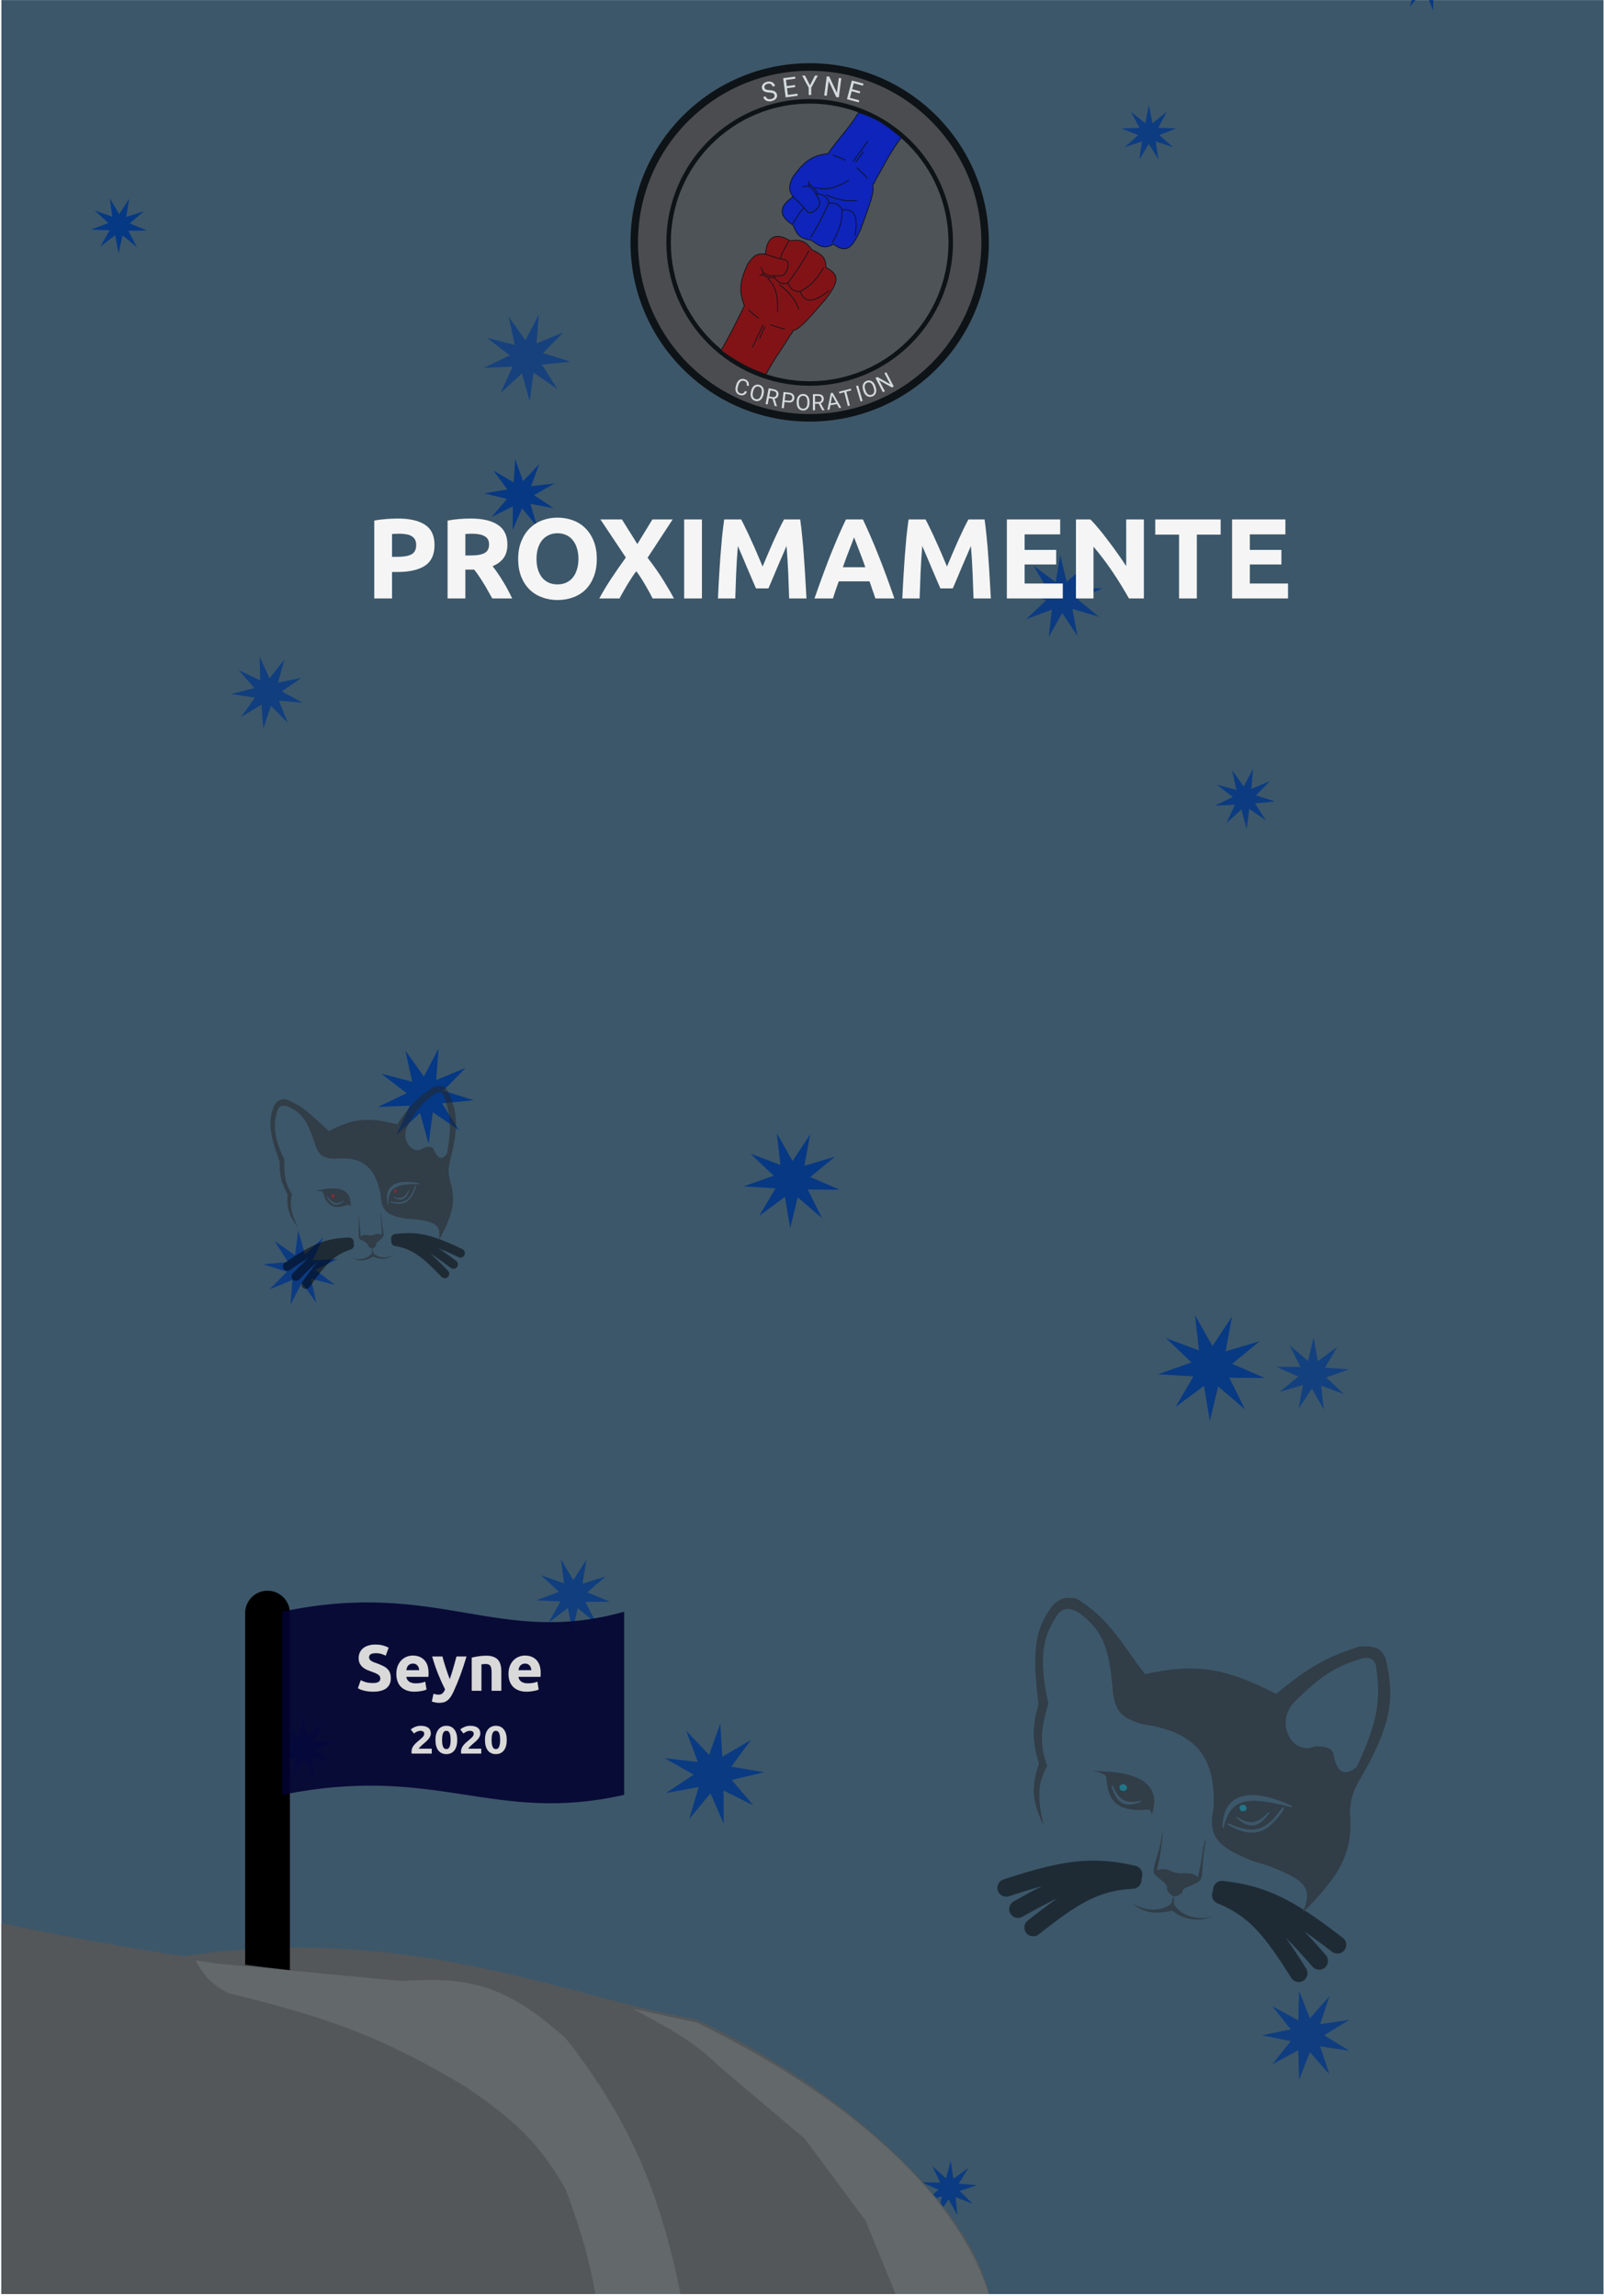 <svg width="835" height="1195" viewBox="0 0 835 1195" fill="none" xmlns="http://www.w3.org/2000/svg">
<g clip-path="url(#clip0)">
<rect width="834" height="1194" transform="translate(0.737 0.05)" fill="#3C576A"/>
<path opacity="0.98" d="M74.914 109.997L67.552 116.29L76.498 119.999L66.814 120.086L71.283 128.678L63.808 122.52L61.709 131.975L59.941 122.453L52.255 128.346L57.021 119.915L47.346 119.49L56.416 116.095L49.278 109.55L58.408 112.78L57.147 103.177L62.066 111.521L67.272 103.354L65.676 112.907L74.914 109.997Z" fill="#063885"/>
<path opacity="0.7" d="M260.608 204.515L266.851 190.804L251.8 191.456L265.395 184.966L253.446 175.791L268.033 179.558L264.777 164.849L273.529 177.111L280.49 163.75L279.313 178.769L293.234 173.009L282.677 183.757L297.044 188.292L282.048 189.741L290.139 202.45L277.72 193.921L275.749 208.857L271.719 194.34L260.608 204.515Z" fill="#063885"/>
<path opacity="0.86" d="M603.048 83.033L598.065 74.907L593.082 83.033L594.488 73.606L585.448 76.627L592.585 70.309L583.718 66.813L593.246 66.561L588.701 58.183L596.162 64.114L598.065 54.775L599.968 64.114L607.429 58.183L602.884 66.561L612.412 66.813L603.545 70.309L610.681 76.627L601.642 73.606L603.048 83.033Z" fill="#063885"/>
<path opacity="0.98" d="M725.753 -5.841L735.735 -12.205L725.537 -18.216L737.274 -16.674L733.326 -27.834L741.326 -19.109L745.475 -30.195L745.995 -18.37L756.3 -24.195L749.097 -14.802L760.735 -12.641L749.179 -10.075L756.706 -0.939L746.204 -6.401L746.097 5.435L741.564 -5.499L733.873 3.499L737.429 -7.791L725.753 -5.841Z" fill="#063885"/>
<path opacity="0.79" d="M149.775 376.216L141.044 367.337L137.089 379.145L136.109 366.731L125.489 373.234L132.717 363.094L120.402 361.25L132.457 358.128L124.209 348.799L135.449 354.157L135.128 341.709L140.295 353.038L148.05 343.295L144.726 355.296L156.929 352.817L146.669 359.873L157.61 365.818L145.215 364.629L149.775 376.216Z" fill="#063885"/>
<path opacity="0.97" d="M256.816 244.88L267.414 251.119L268.169 238.844L272.278 250.435L280.746 241.517L276.443 253.038L288.663 251.65L277.961 257.709L288.214 264.5L276.121 262.263L279.61 274.056L271.784 264.569L266.877 275.846L266.98 263.548L255.972 269.032L263.956 259.677L251.999 256.803L264.128 254.769L256.816 244.88Z" fill="#063885"/>
<path opacity="0.88" d="M534.157 322.318L544.525 312.473L531.049 307.697L545.319 306.819L538.067 294.498L549.562 302.999L551.927 288.899L555.269 302.799L566.143 293.518L559.768 306.315L574.064 306.194L560.955 311.9L571.984 320.997L558.274 316.941L560.875 330.999L552.981 319.08L545.936 331.521L547.55 317.315L534.157 322.318Z" fill="#063885"/>
<path opacity="0.88" d="M632.372 419.346L641.806 414.843L633.514 408.477L643.636 411.091L641.377 400.884L647.45 409.393L652.28 400.122L651.463 410.543L661.122 406.546L653.797 414.004L663.766 417.151L653.361 418.156L658.975 426.975L650.358 421.056L648.99 431.42L646.193 421.348L638.484 428.408L642.816 418.894L632.372 419.346Z" fill="#063885"/>
<path opacity="0.87" d="M142.935 645.939L153.58 653.25L155.27 640.447L158.725 652.89L168.248 644.169L162.897 655.921L175.798 655.362L164.144 660.925L174.387 668.79L161.884 665.56L164.675 678.168L157.172 667.658L151.206 679.11L152.215 666.236L140.283 671.174L149.331 661.961L137.017 658.074L149.87 656.832L142.935 645.939Z" fill="#063885"/>
<path opacity="0.99" d="M238.983 588.278L225.297 578.879L223.124 595.339L218.682 579.341L206.438 590.554L213.318 575.444L196.731 576.163L211.714 569.01L198.545 558.899L214.621 563.051L211.032 546.84L220.678 560.354L228.349 545.629L227.052 562.182L242.393 555.833L230.759 567.679L246.592 572.676L230.066 574.273L238.983 588.278Z" fill="#063885"/>
<path opacity="0.96" d="M434.651 602.057L421.843 612.621L437.067 619.247L420.465 619.107L427.868 633.968L415.24 623.189L411.359 639.332L408.613 622.958L395.264 632.829L403.686 618.521L387.114 617.502L402.763 611.955L390.723 600.523L406.277 606.332L404.402 589.835L412.583 604.283L421.751 590.441L418.73 606.767L434.651 602.057Z" fill="#063885"/>
<path opacity="0.95" d="M658.375 717.231L639.928 717.075L648.154 733.588L634.122 721.611L629.81 739.548L626.76 721.354L611.927 732.322L621.285 716.424L602.872 715.292L620.259 709.129L606.882 696.426L624.163 702.881L622.081 684.551L631.17 700.604L641.357 685.224L638.001 703.364L655.691 698.131L641.46 709.869L658.375 717.231Z" fill="#063885"/>
<path opacity="0.86" d="M167.972 897.357L163.219 906.495L173.519 906.588L164.004 910.533L171.834 917.225L162.01 914.131L163.706 924.29L158.17 915.605L152.939 924.478L154.28 914.266L144.57 917.701L152.162 910.74L142.515 907.129L152.805 906.677L147.736 897.711L155.91 903.978L157.79 893.851L160.022 903.907L167.972 897.357Z" fill="#063885"/>
<path opacity="0.79" d="M285.518 844.655L291.798 833.548L279.051 832.987L291.001 828.515L281.596 819.891L293.625 824.147L291.964 811.496L298.443 822.488L305.303 811.729L303.201 824.314L315.371 820.481L305.671 828.771L317.458 833.657L304.699 833.773L310.587 845.093L300.739 836.98L297.973 849.436L295.644 836.891L285.518 844.655Z" fill="#063885"/>
<path opacity="0.75" d="M666.192 724.437L675.916 716.416L664.357 711.386L676.963 711.492L671.342 700.209L680.93 708.392L683.877 696.136L685.961 708.568L696.097 701.073L689.702 711.937L702.284 712.71L690.403 716.922L699.544 725.602L687.735 721.191L689.158 733.717L682.947 722.747L675.986 733.257L678.28 720.861L666.192 724.437Z" fill="#063885"/>
<path opacity="0.93" d="M152.901 1080.2L137.436 1082.8L146.759 1095.4L133.246 1087.45L132.284 1103.1L127.045 1088.32L116.247 1099.69L121.734 1085L106.154 1086.77L119.799 1079.05L106.726 1070.39L122.145 1073.24L117.696 1058.2L127.674 1070.3L133.931 1055.92L133.799 1071.6L147.835 1064.61L137.655 1076.54L152.901 1080.2Z" fill="#063885"/>
<path opacity="0.92" d="M358.793 946.785L363.722 930.127L346.64 933.287L361.123 923.694L346.006 915.136L363.267 917.097L357.188 900.823L369.15 913.42L374.954 897.047L376.02 914.386L390.991 905.574L380.662 919.541L397.795 922.414L380.904 926.475L392.182 939.688L376.633 931.941L376.779 949.312L369.847 933.384L358.793 946.785Z" fill="#063885"/>
<path opacity="0.9" d="M485.372 1127.48L492.513 1133.8L494.902 1124.57L496.314 1134L504.075 1128.46L499.098 1136.59L508.599 1137.34L499.562 1140.37L506.358 1147.05L497.488 1143.56L498.399 1153.05L493.848 1144.67L488.447 1152.53L490.345 1143.19L481.159 1145.73L488.616 1139.8L479.945 1135.84L489.473 1136.09L485.372 1127.48Z" fill="#063885"/>
<path opacity="0.81" d="M662.341 1044.25L675.854 1051.58L676.261 1036.21L681.9 1050.51L692.09 1039L687.217 1053.58L702.421 1051.32L689.316 1059.35L702.421 1067.39L687.217 1065.12L692.09 1079.7L681.9 1068.19L676.261 1082.49L675.854 1067.13L662.341 1074.46L671.907 1062.42L656.844 1059.35L671.907 1056.28L662.341 1044.25Z" fill="#063885"/>
<g opacity="0.78">
<path d="M514.761 126.171C514.761 177.68 473.005 219.437 421.496 219.437C369.987 219.437 328.23 177.68 328.23 126.171C328.23 74.662 369.987 32.906 421.496 32.906C473.005 32.906 514.761 74.662 514.761 126.171Z" fill="#4E4949"/>
<path fill-rule="evenodd" clip-rule="evenodd" d="M421.496 215.51C470.9 215.51 510.877 175.471 510.877 126.171C510.877 76.871 470.9 36.832 421.496 36.832C372.091 36.832 332.114 76.871 332.114 126.171C332.114 175.471 372.091 215.51 421.496 215.51ZM421.496 219.437C473.005 219.437 514.761 177.68 514.761 126.171C514.761 74.662 473.005 32.906 421.496 32.906C369.987 32.906 328.23 74.662 328.23 126.171C328.23 177.68 369.987 219.437 421.496 219.437Z" fill="black"/>
<path d="M496.108 126.171C496.108 167.379 462.703 200.784 421.496 200.784C380.288 200.784 346.883 167.379 346.883 126.171C346.883 84.964 380.288 51.559 421.496 51.559C462.703 51.559 496.108 84.964 496.108 126.171Z" fill="#525252"/>
<path fill-rule="evenodd" clip-rule="evenodd" d="M421.496 198.428C461.44 198.428 493.778 166.053 493.778 126.171C493.778 86.29 461.44 53.915 421.496 53.915C381.551 53.915 349.214 86.29 349.214 126.171C349.214 166.053 381.551 198.428 421.496 198.428ZM421.496 200.784C462.703 200.784 496.108 167.379 496.108 126.171C496.108 84.964 462.703 51.559 421.496 51.559C380.288 51.559 346.883 84.964 346.883 126.171C346.883 167.379 380.288 200.784 421.496 200.784Z" fill="black"/>
<path d="M455.59 94.103C461.163 84.406 462.967 79.979 469.233 71.551C461.507 65.31 457.657 61.973 446.978 58.497C441.726 67.156 436.951 71.36 431.003 79.932C423.221 80.947 419.178 83.224 412.837 91.94C410.472 96.661 410.417 98.984 412.82 102.465C405.321 107.432 405.158 112.429 412.923 117.24C414.878 122.647 417.006 124.286 422.397 125.045C427.541 129.07 429.641 129.31 433.919 127.157C440.529 131.893 443.514 129.541 448.003 119.519C452.442 107.421 455.5 99.785 454.281 96.161C455.165 95.386 455.371 94.93 455.59 94.103Z" fill="#0116D1"/>
<path fill-rule="evenodd" clip-rule="evenodd" d="M446.892 58.263L447.038 58.311C457.313 61.655 461.297 64.878 468.421 70.644C468.726 70.89 469.037 71.142 469.354 71.398L469.502 71.517L469.388 71.669C464.876 77.74 462.686 81.724 459.721 87.117C458.578 89.195 457.321 91.483 455.771 94.18C455.663 94.587 455.551 94.922 455.351 95.254C455.162 95.567 454.901 95.868 454.505 96.224C454.787 97.15 454.81 98.299 454.632 99.665C454.445 101.095 454.035 102.779 453.45 104.72C452.483 107.931 451.031 111.869 449.302 116.555C448.941 117.533 448.568 118.544 448.185 119.588L448.183 119.594L448.18 119.601C447.057 122.109 446.024 124.146 445.001 125.715C443.979 127.282 442.958 128.396 441.854 129.042C439.636 130.34 437.172 129.707 433.902 127.385C431.803 128.431 430.187 128.911 428.451 128.612C426.706 128.311 424.872 127.226 422.32 125.233C419.639 124.851 417.732 124.245 416.25 123.038C414.771 121.834 413.739 120.052 412.764 117.372C408.909 114.97 406.946 112.479 406.954 109.911C406.961 107.371 408.896 104.866 412.548 102.412C411.409 100.725 410.838 99.277 410.847 97.667C410.856 96.013 411.479 94.218 412.664 91.851L412.671 91.837L412.681 91.824C415.857 87.458 418.47 84.687 421.276 82.882C424.065 81.088 427.03 80.259 430.894 79.748C433.441 76.085 435.774 73.216 438.017 70.458C438.381 70.011 438.742 69.567 439.102 69.123C441.694 65.921 444.194 62.713 446.813 58.395L446.892 58.263ZM447.064 58.732C444.46 63.006 441.972 66.197 439.402 69.372C439.042 69.817 438.68 70.262 438.316 70.709C436.058 73.485 433.719 76.36 431.163 80.045L431.113 80.116L431.029 80.127C427.152 80.632 424.227 81.45 421.484 83.214C418.741 84.978 416.164 87.7 413.003 92.043C411.829 94.391 411.244 96.114 411.235 97.669C411.226 99.219 411.79 100.63 412.979 102.353L413.094 102.519L412.927 102.63C409.186 105.107 407.349 107.547 407.342 109.912C407.335 112.273 409.153 114.674 413.025 117.073L413.083 117.108L413.106 117.173C414.079 119.864 415.084 121.585 416.494 122.733C417.903 123.88 419.741 124.473 422.425 124.851L422.476 124.858L422.517 124.89C425.087 126.901 426.865 127.94 428.516 128.225C430.157 128.508 431.705 128.052 433.833 126.981L433.937 126.929L434.031 126.997C437.324 129.356 439.631 129.889 441.66 128.702C442.689 128.1 443.67 127.043 444.677 125.499C445.682 123.957 446.704 121.944 447.824 119.445C448.207 118.401 448.579 117.391 448.94 116.414C450.668 111.727 452.115 107.804 453.079 104.606C453.661 102.673 454.064 101.012 454.247 99.613C454.43 98.212 454.389 97.09 454.098 96.225L454.056 96.1L454.154 96.013C454.588 95.633 454.845 95.34 455.02 95.05C455.194 94.76 455.295 94.461 455.402 94.053L455.409 94.028L455.422 94.005C456.97 91.312 458.228 89.024 459.372 86.942C462.318 81.584 464.511 77.594 468.965 71.586C468.699 71.371 468.437 71.159 468.18 70.951C461.098 65.221 457.163 62.037 447.064 58.732Z" fill="black"/>
<path fill-rule="evenodd" clip-rule="evenodd" d="M444.038 83.841L451.728 73.2L452.042 73.431L444.352 84.073L444.038 83.841ZM445.313 84.227L449.365 78.794L449.675 79.031L445.623 84.464L445.313 84.227ZM440.098 83.611C437.794 82.456 436.372 81.878 433.632 80.939L433.756 80.567C436.509 81.511 437.948 82.095 440.271 83.26L440.098 83.611ZM451.452 93.014C449.481 90.725 448.231 89.523 445.846 87.457L446.099 87.159C448.494 89.234 449.759 90.449 451.745 92.757L451.452 93.014ZM432.669 98.094C429.915 98.713 427.312 98.571 424.128 97.697L424.23 97.318C427.367 98.179 429.905 98.314 432.585 97.711C435.272 97.107 438.114 95.759 441.855 93.632L442.045 93.974C438.298 96.105 435.415 97.477 432.669 98.094ZM421.404 95.793C421.443 95.538 421.444 95.315 421.403 95.094C421.355 94.836 421.253 94.594 421.109 94.319L420.766 94.504C420.902 94.763 420.984 94.965 421.021 95.166C421.058 95.362 421.054 95.571 421.001 95.845L420.717 96.797C420.563 96.759 420.406 96.731 420.246 96.712C419.438 96.615 418.567 96.754 417.592 97.085L417.715 97.457C418.658 97.137 419.468 97.014 420.2 97.102C420.929 97.189 421.596 97.487 422.25 98.034C423.57 99.138 424.828 101.244 426.408 104.636C426.655 105.324 426.53 106.148 426.142 106.979C425.754 107.81 425.114 108.622 424.377 109.261C423.638 109.902 422.818 110.355 422.079 110.489C421.348 110.621 420.711 110.444 420.272 109.841C419.277 108.472 417.342 106.471 415.667 104.82C414.828 103.992 414.05 103.25 413.482 102.714C413.198 102.446 412.966 102.23 412.806 102.08C412.725 102.006 412.663 101.948 412.62 101.909L412.572 101.864L412.555 101.849C412.555 101.849 412.555 101.848 412.424 101.994C412.294 102.139 412.294 102.139 412.294 102.139L412.295 102.14L412.31 102.154L412.358 102.198C412.4 102.237 412.463 102.295 412.543 102.37C412.703 102.518 412.934 102.734 413.217 103.001C413.783 103.535 414.559 104.276 415.396 105.101C417.074 106.755 418.986 108.735 419.959 110.073C420.506 110.824 421.307 111.028 422.147 110.875C422.978 110.725 423.859 110.227 424.63 109.559C425.402 108.889 426.079 108.034 426.494 107.146C426.907 106.261 427.07 105.318 426.77 104.493L426.767 104.484L426.763 104.477C426.219 103.308 425.709 102.282 425.217 101.392L425.269 101.442L425.706 100.974C427.453 101.33 428.624 101.763 429.475 102.472C430.297 103.156 430.842 104.115 431.299 105.574L431.281 105.611C427.54 113.638 425.053 118.419 421.81 123.404L422.134 123.619C425.37 118.646 427.855 113.877 431.557 105.941L431.568 105.94C433.35 105.805 434.595 105.942 435.599 106.454C436.589 106.959 437.372 107.843 438.196 109.267C438.16 112.158 437.942 114.488 437.217 117.03C436.488 119.59 435.241 122.376 433.132 126.17L433.471 126.363C435.586 122.556 436.849 119.741 437.591 117.139C438.318 114.587 438.541 112.25 438.583 109.397C440.083 109.288 441.318 109.41 442.306 109.797C443.325 110.196 444.091 110.88 444.617 111.906C445.147 112.937 445.438 114.323 445.484 116.128C445.531 117.932 445.333 120.141 444.895 122.81L445.278 122.874C445.718 120.192 445.92 117.956 445.872 116.118C445.825 114.281 445.529 112.829 444.962 111.725C444.393 110.614 443.554 109.865 442.446 109.431C441.372 109.01 440.054 108.89 438.497 109.01C437.668 107.59 436.846 106.65 435.773 106.103C434.708 105.56 433.422 105.419 431.694 105.537C431.221 103.998 430.642 102.934 429.722 102.169C428.794 101.396 427.542 100.946 425.77 100.587C425.204 99.436 424.679 98.576 424.005 97.83C423.336 97.09 422.528 96.472 421.404 95.793ZM425.404 100.725C424.853 99.609 424.351 98.795 423.718 98.095C423.103 97.414 422.357 96.834 421.303 96.19L421.089 96.907C421.58 97.08 422.045 97.353 422.498 97.731C423.359 98.452 424.181 99.56 425.054 101.1L425.404 100.725ZM430.04 101.197C435.843 103.561 440.246 105.003 446.104 104.013L446.168 104.4C440.198 105.409 435.709 103.93 429.895 101.561L430.04 101.197ZM415.69 111.303C416.503 110.031 417.229 109.083 418.382 108.25L418.608 108.569C417.513 109.36 416.819 110.261 416.016 111.516C415.78 111.886 415.534 112.287 415.265 112.725C414.623 113.772 413.853 115.027 412.782 116.56L412.465 116.333C413.529 114.811 414.288 113.573 414.928 112.53C415.199 112.088 415.448 111.682 415.69 111.303Z" fill="black"/>
<path d="M411.529 174.265C405.737 183.832 403.828 185.428 398.732 194.875C394.535 193.374 387.054 190.947 375.357 182.449C380.397 173.663 382.879 168.491 387.513 159.127C384.698 151.721 384.758 147.042 389.331 137.26C392.316 132.912 394.312 131.76 398.483 132.243C399.243 123.212 403.513 120.693 411.39 125.315C417.024 124.485 419.462 125.599 422.685 130.035C428.632 132.698 429.839 134.452 429.997 139.281C437.26 142.911 436.631 146.685 430.043 155.439C421.624 165.137 416.431 171.486 412.698 172.123C412.443 173.278 412.144 173.679 411.529 174.265Z" fill="#950000"/>
<path fill-rule="evenodd" clip-rule="evenodd" d="M375.101 182.505L375.244 182.609C386.38 190.699 393.707 193.299 398.016 194.828C398.241 194.908 398.458 194.985 398.667 195.06L398.823 195.116L398.902 194.969C401.447 190.252 403.195 187.496 405.031 184.724C405.355 184.235 405.682 183.745 406.016 183.244C407.575 180.907 409.301 178.321 411.681 174.39C411.983 174.1 412.222 173.842 412.416 173.506C412.599 173.19 412.736 172.814 412.858 172.293C413.798 172.103 414.809 171.578 415.913 170.77C417.069 169.925 418.339 168.76 419.751 167.317C422.086 164.931 424.823 161.768 428.08 158.003C428.76 157.218 429.462 156.406 430.189 155.569L430.193 155.564L430.197 155.558C431.847 153.367 433.128 151.48 434.008 149.825C434.886 148.171 435.371 146.733 435.408 145.444C435.484 142.854 433.762 140.963 430.187 139.157C430.1 136.793 429.751 135.127 428.665 133.725C427.574 132.316 425.759 131.2 422.811 129.876C421.205 127.673 419.771 126.264 418.017 125.519C416.266 124.775 414.225 124.704 411.429 125.11C407.507 122.822 404.406 122.259 402.175 123.486C399.968 124.7 398.708 127.611 398.307 132.026C396.299 131.815 394.766 131.994 393.369 132.767C391.934 133.561 390.668 134.968 389.172 137.148L389.162 137.161L389.156 137.176C386.865 142.075 385.695 145.716 385.458 149.07C385.222 152.404 385.909 155.436 387.301 159.116C386.876 159.974 386.47 160.797 386.078 161.59C382.213 169.413 379.749 174.401 375.189 182.351L375.101 182.505ZM375.613 182.393C380.123 174.522 382.585 169.539 386.425 161.766C386.829 160.949 387.248 160.1 387.686 159.214L387.725 159.137L387.694 159.056C386.292 155.367 385.613 152.377 385.845 149.098C386.077 145.819 387.222 142.234 389.5 137.358C390.985 135.198 392.206 133.859 393.556 133.112C394.9 132.368 396.396 132.199 398.461 132.438L398.66 132.461L398.677 132.26C399.055 127.755 400.306 124.961 402.36 123.831C404.412 122.703 407.366 123.18 411.293 125.484L411.351 125.519L411.418 125.509C414.223 125.096 416.199 125.172 417.867 125.881C419.535 126.59 420.924 127.943 422.529 130.151L422.559 130.193L422.606 130.214C425.578 131.545 427.326 132.633 428.359 133.967C429.385 135.292 429.724 136.885 429.803 139.287L429.807 139.405L429.911 139.457C433.529 141.265 435.089 143.064 435.02 145.432C434.985 146.635 434.531 148.009 433.665 149.639C432.801 151.265 431.535 153.132 429.892 155.315C429.166 156.152 428.464 156.963 427.785 157.748C424.527 161.513 421.801 164.664 419.475 167.041C418.07 168.477 416.816 169.625 415.685 170.452C414.552 171.281 413.556 171.778 412.665 171.93L412.536 171.952L412.508 172.081C412.383 172.648 412.25 173.015 412.081 173.308C411.911 173.602 411.699 173.833 411.395 174.123L411.376 174.141L411.363 174.163C408.981 178.098 407.256 180.683 405.695 183.023C405.36 183.525 405.033 184.016 404.708 184.506C402.887 187.257 401.149 189.994 398.64 194.634C398.48 194.577 398.314 194.518 398.144 194.458C393.869 192.941 386.625 190.37 375.613 182.393Z" fill="black"/>
<path fill-rule="evenodd" clip-rule="evenodd" d="M397.109 168.865L391.502 180.763L391.853 180.931L397.46 169.034L397.109 168.865ZM398.051 169.815L395.248 176.002L395.601 176.165L398.404 169.979L398.051 169.815ZM395.037 165.469C392.937 163.968 391.758 162.978 389.638 160.986L389.374 161.274C391.504 163.275 392.696 164.277 394.813 165.79L395.037 165.469ZM408.615 171.102C405.686 170.436 404.046 169.895 401.114 168.755L400.975 169.122C403.92 170.267 405.578 170.814 408.53 171.485L408.615 171.102ZM404.111 151.978C403.342 149.235 401.981 146.986 399.707 144.57L399.425 144.84C401.665 147.221 402.988 149.415 403.737 152.085C404.489 154.763 404.666 157.932 404.592 162.271L404.981 162.278C405.054 157.932 404.879 154.715 404.111 151.978ZM396.756 143.05C396.552 143.206 396.359 143.313 396.147 143.382C395.9 143.462 395.64 143.486 395.333 143.488L395.33 143.095C395.621 143.093 395.836 143.07 396.028 143.008C396.216 142.947 396.396 142.844 396.61 142.667L397.302 141.962C397.197 141.843 397.098 141.717 397.005 141.584C396.537 140.91 396.244 140.07 396.068 139.045L396.451 138.978C396.621 139.968 396.898 140.748 397.323 141.358C397.745 141.965 398.321 142.416 399.108 142.738C400.696 143.388 403.127 143.507 406.829 143.3C407.545 143.193 408.203 142.69 408.742 141.951C409.281 141.211 409.683 140.255 409.889 139.296C410.096 138.334 410.1 137.389 409.866 136.668C409.634 135.955 409.176 135.472 408.443 135.369C406.779 135.133 404.118 134.363 401.886 133.658C400.766 133.304 399.751 132.965 399.014 132.714C398.646 132.589 398.348 132.485 398.142 132.413C398.039 132.377 397.959 132.349 397.904 132.33L397.842 132.308L397.821 132.301C397.821 132.301 397.821 132.301 397.885 132.115C397.95 131.93 397.95 131.93 397.95 131.93L397.951 131.931L397.971 131.938L398.032 131.959C398.086 131.978 398.166 132.006 398.269 132.042C398.474 132.114 398.771 132.217 399.138 132.342C399.873 132.592 400.886 132.93 402.001 133.283C404.238 133.99 406.87 134.749 408.497 134.98C409.41 135.109 409.968 135.725 410.235 136.545C410.498 137.355 410.484 138.376 410.269 139.379C410.053 140.384 409.63 141.393 409.055 142.183C408.481 142.972 407.738 143.565 406.876 143.69L406.868 143.691L406.859 143.692C405.584 143.763 404.449 143.797 403.44 143.782L403.508 143.805L403.309 144.415C404.448 145.801 405.382 146.637 406.403 147.057C407.389 147.463 408.483 147.492 409.969 147.205L409.994 147.172C415.202 140.03 418.181 135.545 420.977 130.292L421.319 130.478C418.529 135.719 415.559 140.197 410.411 147.26L410.416 147.271C411.145 148.92 411.857 149.963 412.778 150.612C413.688 151.254 414.83 151.53 416.461 151.587C418.959 150.181 420.884 148.88 422.752 147.027C424.633 145.161 426.465 142.729 428.765 139.05L429.093 139.26C426.786 142.95 424.936 145.411 423.024 147.308C421.149 149.167 419.221 150.477 416.758 151.869C417.375 153.256 418.069 154.296 418.875 154.991C419.707 155.708 420.666 156.065 421.808 156.045C422.958 156.026 424.302 155.626 425.895 154.81C427.487 153.994 429.315 152.769 431.43 151.111L431.668 151.421C429.543 153.087 427.693 154.329 426.071 155.16C424.45 155.991 423.045 156.417 421.815 156.438C420.578 156.459 419.527 156.069 418.623 155.29C417.747 154.534 417.016 153.419 416.38 151.977C414.751 151.913 413.542 151.629 412.556 150.935C411.577 150.245 410.844 149.168 410.126 147.575C408.561 147.885 407.36 147.875 406.257 147.421C405.143 146.962 404.157 146.062 403.002 144.657C401.732 144.7 400.734 144.642 399.764 144.397C398.803 144.153 397.881 143.728 396.756 143.05ZM402.949 144.266C401.716 144.305 400.769 144.246 399.858 144.016C398.974 143.792 398.114 143.403 397.054 142.772L397.576 142.241C397.959 142.595 398.417 142.879 398.962 143.102C399.999 143.526 401.354 143.73 403.109 143.776L402.949 144.266ZM405.562 148.165C410.377 152.204 413.724 155.437 415.646 161.118L416.013 160.991C414.055 155.201 410.634 151.91 405.81 147.863L405.562 148.165ZM407.539 130.597C406.818 131.925 406.338 133.021 406.16 134.443L406.546 134.492C406.714 133.142 407.168 132.097 407.879 130.786C408.089 130.4 408.321 129.991 408.575 129.543C409.18 128.475 409.907 127.193 410.732 125.513L410.384 125.338C409.564 127.008 408.848 128.271 408.244 129.336C407.989 129.787 407.753 130.202 407.539 130.597Z" fill="black"/>
<path d="M400.458 48.157C399.29 48.088 398.404 47.879 397.799 47.531C397.197 47.177 396.821 46.659 396.669 45.977C396.497 45.204 396.659 44.498 397.156 43.856C397.655 43.209 398.394 42.775 399.371 42.553C400.037 42.401 400.658 42.396 401.236 42.538C401.818 42.679 402.302 42.947 402.688 43.34C403.079 43.732 403.335 44.2 403.456 44.743L402.17 45.036C402.038 44.443 401.748 44.021 401.3 43.769C400.851 43.513 400.287 43.462 399.608 43.617C398.977 43.76 398.516 44.014 398.223 44.377C397.935 44.736 397.846 45.164 397.957 45.662C398.046 46.062 398.288 46.363 398.683 46.565C399.081 46.763 399.708 46.884 400.562 46.93C401.421 46.975 402.109 47.085 402.623 47.26C403.142 47.43 403.551 47.674 403.85 47.993C404.154 48.311 404.362 48.718 404.473 49.217C404.65 50.011 404.485 50.719 403.979 51.339C403.473 51.954 402.706 52.379 401.681 52.612C401.015 52.764 400.364 52.777 399.73 52.653C399.095 52.524 398.57 52.27 398.154 51.893C397.744 51.515 397.475 51.041 397.348 50.471L398.633 50.178C398.765 50.771 399.085 51.191 399.593 51.439C400.104 51.681 400.721 51.719 401.445 51.555C402.12 51.401 402.606 51.144 402.904 50.784C403.202 50.424 403.297 50.003 403.19 49.523C403.083 49.043 402.834 48.71 402.443 48.526C402.051 48.336 401.389 48.214 400.458 48.157Z" fill="white"/>
<path d="M447.517 48.601L443.354 47.481L442.448 50.923L447.284 52.224L447.008 53.271L440.905 51.629L443.462 41.917L449.499 43.541L449.221 44.595L444.451 43.311L443.629 46.433L447.793 47.553L447.517 48.601Z" fill="white"/>
<path d="M421.646 44.394L424.24 39.348H425.729L422.301 45.651V49.399H420.991V45.651L417.563 39.348H419.065L421.646 44.394Z" fill="white"/>
<path d="M436.645 50.72L435.339 50.543L431.397 42.194L430.379 49.871L429.073 49.694L430.393 39.732L431.7 39.909L435.651 48.294L436.673 40.583L437.966 40.758L436.645 50.72Z" fill="white"/>
<path d="M413.973 45.322L409.702 45.891L410.162 49.422L415.124 48.762L415.263 49.836L409.002 50.669L407.705 40.705L413.899 39.881L414.039 40.962L409.145 41.613L409.562 44.816L413.834 44.248L413.973 45.322Z" fill="white"/>
<path d="M388.875 203.855C388.52 204.672 388.012 205.23 387.35 205.531C386.692 205.828 385.932 205.844 385.069 205.576C384.133 205.286 383.485 204.715 383.125 203.861C382.768 203.009 382.762 202.014 383.107 200.878L383.34 200.107C383.565 199.363 383.894 198.749 384.327 198.265C384.762 197.783 385.267 197.466 385.84 197.314C386.415 197.159 387.02 197.18 387.654 197.377C388.496 197.637 389.098 198.085 389.461 198.718C389.826 199.349 389.922 200.097 389.751 200.962L388.702 200.637C388.804 199.971 388.747 199.448 388.529 199.067C388.314 198.688 387.935 198.414 387.391 198.246C386.724 198.039 386.124 198.126 385.592 198.507C385.064 198.889 384.66 199.54 384.382 200.46L384.147 201.236C383.883 202.105 383.853 202.851 384.057 203.476C384.26 204.101 384.685 204.513 385.33 204.713C385.911 204.892 386.395 204.898 386.783 204.73C387.176 204.558 387.524 204.159 387.825 203.53L388.875 203.855Z" fill="white"/>
<path d="M443.149 203.179L440.572 203.856L442.428 211.083L441.376 211.359L439.52 204.132L436.949 204.807L436.723 203.927L442.924 202.3L443.149 203.179Z" fill="white"/>
<path d="M408.393 209.227L408.014 212.483L406.929 212.354L407.897 204.036L410.932 204.397C411.832 204.504 412.509 204.82 412.964 205.345C413.422 205.871 413.607 206.517 413.517 207.282C413.423 208.089 413.1 208.682 412.548 209.061C412.001 209.436 411.262 209.568 410.331 209.457L408.393 209.227ZM408.497 208.33L410.447 208.562C411.027 208.631 411.487 208.546 411.828 208.309C412.169 208.068 412.37 207.686 412.431 207.164C412.489 206.669 412.381 206.255 412.106 205.921C411.832 205.587 411.426 205.382 410.889 205.307L408.877 205.068L408.497 208.33Z" fill="white"/>
<path d="M402.179 207.59L400.271 207.204L399.613 210.527L398.536 210.309L400.162 202.096L402.851 202.64C403.766 202.825 404.427 203.178 404.835 203.699C405.246 204.22 405.372 204.883 405.213 205.687C405.112 206.199 404.886 206.617 404.535 206.941C404.189 207.266 403.753 207.473 403.229 207.562L404.447 211.434L404.433 211.502L403.284 211.269L402.179 207.59ZM400.446 206.319L402.092 206.652C402.624 206.759 403.073 206.706 403.441 206.491C403.812 206.276 404.044 205.936 404.136 205.47C404.236 204.962 404.163 204.542 403.915 204.211C403.671 203.88 403.267 203.655 402.702 203.537L401.062 203.205L400.446 206.319Z" fill="white"/>
<path d="M426.224 210.158H424.279V213.547H423.18V205.171H425.923C426.856 205.171 427.573 205.386 428.073 205.815C428.578 206.245 428.83 206.87 428.83 207.691C428.83 208.212 428.69 208.667 428.409 209.054C428.132 209.441 427.745 209.731 427.249 209.923L429.194 213.477V213.547H428.022L426.224 210.158ZM424.279 209.255H425.957C426.499 209.255 426.93 209.113 427.249 208.83C427.571 208.546 427.732 208.166 427.732 207.691C427.732 207.173 427.578 206.776 427.271 206.5C426.968 206.224 426.528 206.084 425.951 206.08H424.279V209.255Z" fill="white"/>
<path d="M397.391 205.475C397.215 206.276 396.928 206.946 396.53 207.485C396.132 208.021 395.655 208.391 395.097 208.595C394.539 208.8 393.934 208.829 393.283 208.683C392.646 208.54 392.116 208.256 391.692 207.831C391.27 207.402 390.986 206.865 390.84 206.219C390.699 205.571 390.709 204.86 390.871 204.087L391.001 203.497C391.174 202.711 391.461 202.047 391.864 201.505C392.267 200.963 392.749 200.588 393.312 200.381C393.879 200.17 394.481 200.136 395.118 200.28C395.766 200.425 396.301 200.712 396.723 201.141C397.15 201.567 397.431 202.111 397.565 202.774C397.7 203.433 397.68 204.161 397.505 204.958L397.391 205.475ZM396.446 204.709C396.659 203.739 396.63 202.953 396.359 202.35C396.088 201.743 395.606 201.362 394.914 201.206C394.24 201.055 393.652 201.196 393.148 201.629C392.65 202.059 392.294 202.733 392.08 203.651L391.948 204.252C391.742 205.192 391.774 205.975 392.044 206.601C392.319 207.225 392.799 207.614 393.484 207.767C394.172 207.922 394.761 207.789 395.25 207.369C395.739 206.944 396.094 206.26 396.313 205.315L396.446 204.709Z" fill="white"/>
<path d="M455.851 201.482C456.11 202.26 456.207 202.984 456.142 203.653C456.076 204.319 455.856 204.886 455.483 205.353C455.11 205.819 454.607 206.16 453.975 206.376C453.356 206.586 452.757 206.62 452.178 206.478C451.597 206.331 451.079 206.02 450.624 205.543C450.172 205.062 449.817 204.448 449.561 203.702L449.37 203.13C449.116 202.366 449.023 201.648 449.09 200.973C449.158 200.299 449.379 199.726 449.755 199.254C450.132 198.777 450.63 198.434 451.249 198.223C451.878 198.009 452.483 197.975 453.064 198.122C453.647 198.263 454.166 198.582 454.619 199.079C455.072 199.573 455.427 200.207 455.684 200.981L455.851 201.482ZM454.651 201.32C454.338 200.379 453.91 199.721 453.37 199.347C452.828 198.969 452.22 198.894 451.548 199.123C450.894 199.346 450.462 199.774 450.253 200.408C450.046 201.036 450.086 201.8 450.373 202.697L450.567 203.281C450.871 204.193 451.298 204.847 451.85 205.242C452.404 205.632 453.014 205.713 453.679 205.487C454.347 205.26 454.783 204.838 454.987 204.223C455.189 203.604 455.142 202.832 454.847 201.909L454.651 201.32Z" fill="white"/>
<path d="M421.402 209.629C421.402 210.45 421.265 211.167 420.992 211.78C420.719 212.39 420.332 212.856 419.831 213.178C419.331 213.5 418.746 213.662 418.079 213.662C417.426 213.662 416.848 213.5 416.344 213.178C415.839 212.852 415.446 212.39 415.166 211.792C414.889 211.19 414.747 210.494 414.739 209.704V209.1C414.739 208.295 414.878 207.583 415.154 206.966C415.431 206.348 415.822 205.877 416.326 205.551C416.835 205.221 417.415 205.056 418.067 205.056C418.731 205.056 419.315 205.219 419.82 205.545C420.328 205.867 420.719 206.337 420.992 206.954C421.265 207.568 421.402 208.283 421.402 209.1V209.629ZM420.315 209.088C420.315 208.095 420.118 207.334 419.723 206.805C419.329 206.272 418.777 206.005 418.067 206.005C417.377 206.005 416.833 206.272 416.435 206.805C416.04 207.334 415.837 208.07 415.826 209.014V209.629C415.826 210.592 416.025 211.349 416.423 211.901C416.825 212.45 417.377 212.724 418.079 212.724C418.784 212.724 419.331 212.465 419.717 211.947C420.104 211.426 420.303 210.68 420.315 209.71V209.088Z" fill="white"/>
<path d="M435.683 210.338L432.258 210.902L431.836 213.186L430.724 213.369L432.515 204.589L433.458 204.433L437.918 212.185L436.811 212.367L435.683 210.338ZM432.439 209.951L435.219 209.494L433.203 205.857L432.439 209.951Z" fill="white"/>
<path d="M465.272 201.145L464.302 201.665L457.628 197.935L460.616 203.639L459.646 204.158L455.769 196.757L456.739 196.237L463.436 199.987L460.434 194.258L461.395 193.744L465.272 201.145Z" fill="white"/>
<path d="M449.041 208.666L447.994 208.979L445.651 200.945L446.699 200.633L449.041 208.666Z" fill="white"/>
</g>
<g opacity="0.5">
<g filter="url(#filter0_b)">
<path d="M589.644 978.517C570.434 979.452 558.84 986.695 537.852 1003.26M589.762 977.36C566.232 974.53 553.183 980.608 529.95 993.677M590.06 975.628C568.331 970.546 553.387 972.893 523.796 982.608" stroke="black" stroke-width="9.182" stroke-linecap="round"/>
</g>
<g filter="url(#filter1_b)">
<path d="M635.524 986.408C653.317 993.707 661.825 1004.41 676.071 1027.04M635.798 985.277C658.922 990.471 669.19 1000.56 686.722 1020.64M636.096 983.546C658.275 986.015 671.576 993.22 696.221 1012.26" stroke="black" stroke-width="9.182" stroke-linecap="round"/>
</g>
<path fill-rule="evenodd" clip-rule="evenodd" d="M568.764 921.838C592.232 921.794 605.223 928.109 599.487 944.836C599.535 943.63 599.27 942.966 598.252 941.827C581.84 943.411 576.637 937.913 575.916 924.764C574.793 923.091 572.847 922.571 568.764 921.838ZM579.477 929.86C578.802 928.991 578.591 929.191 578.789 930.213C581.203 938.38 585.329 941.238 593.582 937.995C594.603 937.594 594.306 937.162 593.355 937.327C585.108 939.209 582.348 936.052 579.477 929.86Z" fill="#252324"/>
<ellipse cx="584.702" cy="930.455" rx="1.966" ry="1.749" transform="rotate(9.759 584.702 930.455)" fill="#0594A7"/>
<path fill-rule="evenodd" clip-rule="evenodd" d="M702.733 943.342C704.393 963.893 698.325 975.346 678.091 995.679C682.693 984.987 680.636 980.877 671.288 975.858C664.599 972.64 660.549 971.064 652.619 968.789C634.028 961.64 628.45 955.905 631.78 940.943C632.911 915.483 623.621 901.503 594.64 897.401C583.111 894.024 580.637 890.018 579.423 881.181C577.598 858.905 574.831 848.848 561.271 839.19C556.381 836.297 552.272 836.827 549.531 842.005C541.936 853.33 541.161 865.903 545.765 886.761C541.39 901.029 541.285 908.137 545.149 919.242C539.901 928.532 540.066 935.717 543.325 950.415C537.657 938.227 536.446 931.188 540.826 917.945C537.211 905.615 537.373 898.862 540.597 887.03C537.192 858.973 538.627 847.194 548.602 834.959C552.72 831.421 555.387 831.25 560.358 832.029C573.721 840.251 580.345 849.575 588.142 860.551L588.142 860.551L588.143 860.551C590.586 863.991 593.145 867.594 596.063 871.375C622.367 865.65 637.316 867.832 664.342 881.662C681.032 867.851 690.564 862.407 707.893 856.966C716.346 856.546 718.984 858.129 721.268 863.053C726.801 885.659 723.255 899.891 707.108 927.58C703.975 933.386 703.102 936.858 702.733 943.342ZM706.386 919.565C699.873 925.104 695.567 922.382 694.174 912.897C693.217 909.906 691.051 909.056 684.447 908.94C672.856 914.301 662.734 896.144 674.565 885.115C687.502 872.48 695.07 867.295 709.413 863.13C713.211 862.466 714.735 863.16 716.231 866.539C719.197 885.48 716.913 896.624 706.386 919.565ZM667.164 941.322C668.223 940.323 668.672 940.567 668.182 942.058C660.09 953.82 652.91 957.391 639.766 950.149C638.397 949.175 638.778 948.756 640.252 949.321C652.87 954.985 659.271 952.592 667.164 941.322ZM660.509 944.083C661.037 943.187 660.905 942.928 659.978 943.52C655.204 948.398 651.547 950.451 644.403 945.923C643.561 945.449 643.138 945.757 643.966 946.476C650.661 952.289 655.504 950.975 660.509 944.083ZM671.093 940.352C648.472 934.575 640.694 936.522 637.082 950.89C636.916 951.855 636.455 951.817 636.379 950.769C636.677 934.433 649.295 929.399 671.803 939.601C673.383 940.317 673.03 940.969 671.093 940.352Z" fill="#252324"/>
<ellipse cx="647.091" cy="941.086" rx="1.858" ry="1.714" transform="rotate(9.759 647.091 941.086)" fill="#0594A7"/>
<path d="M611.134 991.137C611.007 990.217 611.066 989.503 611.318 988.011C611.088 987.63 610.913 987.572 610.483 987.867C610.33 989.088 610.172 989.776 609.614 991.013C603.89 995.219 595.857 994.886 588.956 990.233C595.697 996.276 602.077 996.35 610.214 994.432C616.25 999.578 624.85 1000.29 631.129 997.486C623.341 999.729 614.715 997.285 611.134 991.137Z" fill="#252324"/>
<path d="M624.019 979.219C626.702 978.136 625.141 972.695 627.573 958.552C627.147 954.065 625.48 970.722 623.483 977.01C621.249 975.189 619.56 974.817 615.942 975.05C613.75 975.224 612.417 974.985 609.871 974.006C607.068 972.65 605.413 972.573 602.348 973.375C604.032 966.399 606.019 951.637 604.942 954.394C603.618 965.994 598.795 972.764 601.246 975.887C604.976 979.024 608.445 980.939 607.434 983.68C608.448 985.225 609.008 986.064 611.155 987.135C613.084 986.909 614.012 986.309 615.585 984.979C614.971 982.122 620.408 982.171 624.019 979.219Z" fill="#252324"/>
</g>
<g opacity="0.5">
<g filter="url(#filter2_b)">
<path d="M181.98 648.102C172.485 651.187 167.621 656.694 159.263 668.553M181.89 647.455C169.743 649.062 163.999 654.129 154.064 664.377M181.814 646.469C170.277 646.606 163.101 649.889 149.547 659.158" stroke="black" stroke-width="4.612" stroke-linecap="round"/>
</g>
<g filter="url(#filter3_b)">
<path d="M205.971 646.263C215.826 647.864 221.473 652.567 231.54 663.013M205.962 645.609C218.212 645.347 224.661 649.479 236.042 658.094M205.887 644.624C217.31 643.001 224.903 645.152 239.711 652.247" stroke="black" stroke-width="4.612" stroke-linecap="round"/>
</g>
<path fill-rule="evenodd" clip-rule="evenodd" d="M164.176 619.954C175.918 616.786 183.241 618.493 182.539 628.394C182.407 627.729 182.188 627.402 181.53 626.917C173.52 629.981 170.202 627.676 168.135 620.593C167.356 619.83 166.315 619.807 164.176 619.954ZM170.579 622.898C170.128 622.515 170.049 622.652 170.28 623.183C172.548 627.319 174.984 628.327 178.695 625.45C179.154 625.095 178.95 624.899 178.495 625.116C174.611 627.249 172.819 625.895 170.579 622.898Z" fill="#252324"/>
<ellipse cx="173.272" cy="622.523" rx="1.016" ry="0.984" transform="rotate(-4.383 173.272 622.523)" fill="#A70505"/>
<path fill-rule="evenodd" clip-rule="evenodd" d="M234.03 613.745C237.527 624.743 235.975 631.809 228.483 645.621C229.4 639.167 227.837 637.199 222.507 635.711C218.741 634.851 216.509 634.533 212.244 634.353C202.01 632.941 198.473 630.557 198.2 621.942C195.464 607.889 189 601.501 173.959 603.144C167.75 602.846 165.992 600.99 164.238 596.327C160.434 584.41 157.745 579.289 149.704 575.833C146.881 574.909 144.892 575.749 144.192 578.943C141.859 586.144 143.102 593.112 148.112 603.884C147.773 612.26 148.642 616.155 152.017 621.7C150.595 627.476 151.609 631.377 155.147 638.965C150.729 633.07 149.21 629.389 149.685 621.571C146.275 615.324 145.481 611.615 145.56 604.723C140.216 589.86 139.406 583.237 142.813 575.22C144.416 572.737 145.728 572.286 148.318 572.046C156.074 574.744 160.599 578.948 165.926 583.896C167.596 585.446 169.344 587.07 171.296 588.744C183.721 582.094 191.487 581.282 206.811 585.212C213.374 575.435 217.44 571.186 225.409 565.894C229.586 564.531 231.112 565.042 232.894 567.425C238.597 579.026 238.668 587.272 234.176 604.553C233.361 608.142 233.374 610.155 234.03 613.745ZM232.775 600.273C230.233 604.171 227.724 603.261 225.796 598.269C224.929 596.764 223.735 596.59 220.414 597.412C215.307 601.892 207.884 593.335 212.376 585.728C217.213 577.096 220.33 573.251 226.969 569.055C228.785 568.184 229.638 568.359 230.825 570.003C234.767 579.947 235.069 586.338 232.775 600.273ZM215.962 617.408C216.363 616.72 216.619 616.793 216.567 617.673C214.042 625.179 210.911 628.091 203.391 625.898C202.58 625.549 202.717 625.27 203.527 625.381C210.579 626.783 213.473 624.619 215.962 617.408ZM212.989 619.807C213.137 619.247 213.037 619.123 212.651 619.571C210.893 622.873 209.329 624.485 205.165 622.969C204.682 622.823 204.51 623.048 205.018 623.33C209.124 625.607 211.378 624.24 212.989 619.807ZM217.804 616.352C205.73 616.228 202.089 618.333 202.144 626.662C202.186 627.211 201.951 627.252 201.777 626.69C199.807 617.731 205.47 613.292 218.061 615.846C218.945 616.026 218.853 616.429 217.804 616.352Z" fill="#252324"/>
<ellipse cx="205.883" cy="619.968" rx="0.961" ry="0.964" transform="rotate(-4.383 205.883 619.968)" fill="#A70505"/>
<path d="M194.375 652.113C194.192 651.628 194.13 651.23 194.062 650.382C193.898 650.204 193.803 650.196 193.625 650.415C193.707 651.102 193.718 651.499 193.598 652.249C191.278 655.312 187.214 656.207 183.156 654.591C187.314 656.987 190.518 656.173 194.342 654.035C198.031 656.037 202.43 655.275 205.209 652.901C201.601 655.169 196.966 654.99 194.375 652.113Z" fill="#252324"/>
<path d="M199.279 643.88C200.482 642.929 198.995 640.167 198.378 632.12C197.583 629.727 198.909 639.045 198.725 642.746C197.37 642.05 196.476 642.073 194.695 642.686C193.62 643.075 192.922 643.123 191.521 642.929C189.942 642.564 189.103 642.744 187.673 643.593C187.611 639.558 186.691 631.232 186.509 632.881C187.351 639.392 185.815 643.735 187.447 645.112C189.721 646.324 191.706 646.905 191.556 648.537C192.264 649.245 192.653 649.628 193.867 649.925C194.803 649.544 195.19 649.092 195.805 648.155C195.127 646.677 197.855 645.975 199.279 643.88Z" fill="#252324"/>
</g>
<path d="M362.504 1051.04C297.76 1040.37 210.247 999.104 90.718 1019.03C211.67 1080.92 270.723 1096.58 348.275 1194.05L514.761 1194.05C505.512 1150.65 443.723 1089.53 362.504 1051.04Z" fill="#53575A"/>
<path fill-rule="evenodd" clip-rule="evenodd" d="M139.262 827.953C145.693 827.953 150.907 833.166 150.907 839.598L150.907 1071.59C150.907 1078.02 145.693 1083.24 139.262 1083.24C132.83 1083.24 127.616 1078.02 127.616 1071.59L127.616 839.598C127.616 833.166 132.83 827.953 139.262 827.953Z" fill="black"/>
<path d="M0.737 1000.92C0.737 1000.92 135.217 1030.85 238.198 1030.85C336.568 1030.85 365.119 1194.04 365.119 1194.04H0.737V1000.92Z" fill="#53575A"/>
<path d="M354.272 1194.05H309.964C306.64 1175.79 303.466 1164.11 294.578 1139.7C280.71 1115.59 268.646 1103.89 241.339 1085.46C201.455 1062.03 175.437 1051.03 118.779 1037.43C110.279 1032.75 106.54 1029.03 101.791 1020.36L113.575 1022.1L209.507 1031.15C246.092 1028.53 264.871 1034.42 294.578 1061.01C327.749 1103.34 343.524 1141 354.272 1194.05Z" fill="#63686B"/>
<path d="M324.924 838.869C259.596 857.336 227.79 821.702 146.92 838.869L146.92 934.196C227.79 917.932 256.702 949.71 324.924 934.196V838.869Z" fill="#040332" fill-opacity="0.9"/>
<path d="M194.175 876.002C194.922 876.002 195.533 875.946 196.008 875.833C196.506 875.697 196.902 875.527 197.196 875.324C197.49 875.097 197.694 874.837 197.807 874.543C197.92 874.249 197.977 873.92 197.977 873.558C197.977 872.789 197.615 872.155 196.891 871.657C196.166 871.137 194.922 870.582 193.157 869.994C192.387 869.722 191.618 869.417 190.848 869.077C190.079 868.715 189.388 868.274 188.777 867.753C188.166 867.21 187.668 866.565 187.284 865.819C186.899 865.049 186.707 864.121 186.707 863.035C186.707 861.949 186.91 860.975 187.318 860.115C187.725 859.233 188.302 858.486 189.049 857.875C189.796 857.264 190.701 856.8 191.765 856.483C192.828 856.144 194.028 855.974 195.363 855.974C196.947 855.974 198.316 856.144 199.471 856.483C200.625 856.823 201.575 857.196 202.322 857.603L200.795 861.779C200.138 861.439 199.403 861.145 198.588 860.896C197.796 860.625 196.834 860.489 195.703 860.489C194.435 860.489 193.519 860.67 192.953 861.032C192.41 861.372 192.138 861.903 192.138 862.628C192.138 863.058 192.24 863.42 192.444 863.714C192.647 864.008 192.93 864.28 193.292 864.529C193.677 864.755 194.107 864.97 194.582 865.174C195.08 865.355 195.623 865.547 196.212 865.751C197.434 866.203 198.497 866.656 199.403 867.108C200.308 867.538 201.055 868.048 201.643 868.636C202.254 869.224 202.707 869.915 203.001 870.707C203.295 871.499 203.442 872.461 203.442 873.592C203.442 875.787 202.673 877.496 201.134 878.718C199.595 879.918 197.275 880.517 194.175 880.517C193.134 880.517 192.195 880.449 191.357 880.314C190.52 880.201 189.773 880.053 189.117 879.872C188.483 879.691 187.929 879.499 187.454 879.295C187.001 879.092 186.616 878.899 186.299 878.718L187.793 874.509C188.495 874.894 189.355 875.244 190.373 875.561C191.414 875.855 192.681 876.002 194.175 876.002Z" fill="#D9D9D9"/>
<path d="M206.329 871.25C206.329 869.666 206.566 868.285 207.042 867.108C207.54 865.909 208.185 864.913 208.977 864.121C209.769 863.329 210.674 862.729 211.692 862.322C212.733 861.915 213.797 861.711 214.883 861.711C217.418 861.711 219.421 862.492 220.892 864.053C222.363 865.592 223.098 867.867 223.098 870.877C223.098 871.171 223.087 871.499 223.065 871.861C223.042 872.2 223.019 872.506 222.997 872.778H211.523C211.636 873.819 212.122 874.645 212.982 875.256C213.842 875.867 214.997 876.172 216.445 876.172C217.373 876.172 218.278 876.093 219.161 875.935C220.066 875.754 220.801 875.539 221.367 875.29L222.046 879.397C221.775 879.533 221.412 879.669 220.96 879.805C220.507 879.94 219.998 880.053 219.432 880.144C218.889 880.257 218.301 880.348 217.667 880.416C217.033 880.483 216.4 880.517 215.766 880.517C214.159 880.517 212.756 880.28 211.557 879.805C210.38 879.329 209.395 878.684 208.603 877.87C207.834 877.032 207.257 876.048 206.872 874.916C206.51 873.785 206.329 872.563 206.329 871.25ZM218.21 869.315C218.188 868.885 218.108 868.466 217.973 868.059C217.859 867.652 217.667 867.29 217.395 866.973C217.147 866.656 216.818 866.396 216.411 866.192C216.026 865.988 215.54 865.886 214.951 865.886C214.386 865.886 213.899 865.988 213.492 866.192C213.084 866.373 212.745 866.622 212.473 866.939C212.202 867.256 211.987 867.629 211.828 868.059C211.692 868.466 211.591 868.885 211.523 869.315H218.21Z" fill="#D9D9D9"/>
<path d="M242.855 862.186C241.836 865.626 240.773 868.851 239.664 871.861C238.555 874.871 237.344 877.79 236.032 880.619C235.556 881.638 235.081 882.498 234.606 883.199C234.131 883.923 233.61 884.512 233.044 884.964C232.479 885.44 231.834 885.779 231.109 885.983C230.408 886.209 229.582 886.322 228.631 886.322C227.839 886.322 227.104 886.243 226.425 886.085C225.768 885.949 225.225 885.79 224.795 885.609L225.678 881.57C226.198 881.751 226.662 881.875 227.07 881.943C227.477 882.011 227.907 882.045 228.36 882.045C229.265 882.045 229.955 881.796 230.43 881.298C230.928 880.823 231.347 880.155 231.686 879.295C230.532 877.032 229.378 874.498 228.224 871.691C227.07 868.862 225.983 865.694 224.965 862.186H230.329C230.555 863.069 230.815 864.031 231.109 865.072C231.426 866.09 231.754 867.131 232.094 868.195C232.433 869.236 232.773 870.254 233.112 871.25C233.474 872.246 233.814 873.151 234.131 873.966C234.425 873.151 234.73 872.246 235.047 871.25C235.364 870.254 235.67 869.236 235.964 868.195C236.281 867.131 236.575 866.09 236.846 865.072C237.141 864.031 237.401 863.069 237.627 862.186H242.855Z" fill="#D9D9D9"/>
<path d="M245.566 862.797C246.426 862.548 247.535 862.322 248.893 862.118C250.251 861.892 251.677 861.779 253.17 861.779C254.687 861.779 255.943 861.983 256.938 862.39C257.957 862.775 258.76 863.329 259.349 864.053C259.937 864.777 260.356 865.637 260.605 866.633C260.854 867.629 260.978 868.738 260.978 869.96V880.042H255.92V870.571C255.92 868.942 255.705 867.787 255.275 867.108C254.845 866.43 254.042 866.09 252.865 866.09C252.503 866.09 252.118 866.113 251.711 866.158C251.303 866.181 250.941 866.215 250.624 866.26V880.042H245.566V862.797Z" fill="#D9D9D9"/>
<path d="M264.708 871.25C264.708 869.666 264.945 868.285 265.421 867.108C265.918 865.909 266.563 864.913 267.356 864.121C268.148 863.329 269.053 862.729 270.071 862.322C271.112 861.915 272.176 861.711 273.262 861.711C275.797 861.711 277.8 862.492 279.271 864.053C280.742 865.592 281.477 867.867 281.477 870.877C281.477 871.171 281.466 871.499 281.443 871.861C281.421 872.2 281.398 872.506 281.375 872.778H269.902C270.015 873.819 270.501 874.645 271.361 875.256C272.221 875.867 273.375 876.172 274.824 876.172C275.752 876.172 276.657 876.093 277.54 875.935C278.445 875.754 279.18 875.539 279.746 875.29L280.425 879.397C280.153 879.533 279.791 879.669 279.339 879.805C278.886 879.94 278.377 880.053 277.811 880.144C277.268 880.257 276.68 880.348 276.046 880.416C275.412 880.483 274.779 880.517 274.145 880.517C272.538 880.517 271.135 880.28 269.935 879.805C268.759 879.329 267.774 878.684 266.982 877.87C266.213 877.032 265.636 876.048 265.251 874.916C264.889 873.785 264.708 872.563 264.708 871.25ZM276.589 869.315C276.566 868.885 276.487 868.466 276.351 868.059C276.238 867.652 276.046 867.29 275.774 866.973C275.525 866.656 275.197 866.396 274.79 866.192C274.405 865.988 273.919 865.886 273.33 865.886C272.764 865.886 272.278 865.988 271.87 866.192C271.463 866.373 271.124 866.622 270.852 866.939C270.58 867.256 270.365 867.629 270.207 868.059C270.071 868.466 269.969 868.885 269.902 869.315H276.589Z" fill="#D9D9D9"/>
<path d="M514.762 1194.05H466.227L450.585 1155.81L419.002 1113.24L374.604 1075.71C360.496 1062 349.367 1056.39 329.569 1045.6L362.62 1052.68C441.282 1091.06 498.055 1141.15 514.762 1194.05Z" fill="#63686B"/>
<path d="M224.278 902.3C224.278 902.817 224.165 903.313 223.938 903.789C223.712 904.265 223.417 904.728 223.054 905.176C222.691 905.611 222.283 906.033 221.83 906.441C221.376 906.849 220.93 907.236 220.492 907.603C220.265 907.794 220.016 908.011 219.744 908.256C219.487 908.487 219.238 908.725 218.996 908.97C218.754 909.215 218.535 909.446 218.338 909.663C218.157 909.867 218.044 910.037 217.998 910.173H224.755V912.723H214.28C214.25 912.573 214.235 912.383 214.235 912.151C214.235 911.92 214.235 911.757 214.235 911.662C214.235 911.009 214.348 910.411 214.575 909.867C214.816 909.323 215.126 908.82 215.504 908.358C215.882 907.882 216.305 907.44 216.774 907.032C217.258 906.624 217.734 906.216 218.202 905.809C218.565 905.496 218.905 905.203 219.222 904.932C219.54 904.646 219.82 904.374 220.061 904.116C220.303 903.844 220.492 903.579 220.628 903.32C220.764 903.048 220.832 902.776 220.832 902.504C220.832 901.906 220.643 901.485 220.265 901.24C219.888 900.995 219.419 900.873 218.86 900.873C218.452 900.873 218.066 900.934 217.703 901.056C217.356 901.165 217.031 901.301 216.729 901.464C216.441 901.614 216.192 901.77 215.98 901.933C215.769 902.083 215.61 902.205 215.504 902.3L213.826 900.179C214.491 899.622 215.262 899.166 216.139 898.813C217.031 898.446 217.983 898.262 218.996 898.262C219.918 898.262 220.711 898.357 221.376 898.548C222.041 898.738 222.586 899.01 223.009 899.364C223.447 899.703 223.765 900.125 223.961 900.628C224.173 901.118 224.278 901.675 224.278 902.3Z" fill="#D9D9D9"/>
<path d="M238.026 905.625C238.026 908.004 237.52 909.833 236.507 911.111C235.51 912.376 234.127 913.008 232.358 913.008C230.59 913.008 229.199 912.376 228.186 911.111C227.189 909.833 226.69 908.004 226.69 905.625C226.69 904.442 226.818 903.395 227.075 902.484C227.347 901.573 227.733 900.805 228.232 900.179C228.73 899.554 229.327 899.078 230.023 898.752C230.718 898.425 231.496 898.262 232.358 898.262C234.127 898.262 235.51 898.901 236.507 900.179C237.52 901.444 238.026 903.259 238.026 905.625ZM234.58 905.625C234.58 904.918 234.542 904.279 234.467 903.708C234.391 903.123 234.27 902.62 234.104 902.199C233.938 901.777 233.711 901.451 233.424 901.22C233.136 900.988 232.781 900.873 232.358 900.873C231.935 900.873 231.58 900.988 231.292 901.22C231.02 901.451 230.794 901.777 230.612 902.199C230.446 902.62 230.325 903.123 230.25 903.708C230.174 904.279 230.136 904.918 230.136 905.625C230.136 906.332 230.174 906.978 230.25 907.563C230.325 908.147 230.446 908.65 230.612 909.072C230.794 909.493 231.02 909.82 231.292 910.051C231.58 910.282 231.935 910.397 232.358 910.397C232.781 910.397 233.136 910.282 233.424 910.051C233.711 909.82 233.938 909.493 234.104 909.072C234.27 908.65 234.391 908.147 234.467 907.563C234.542 906.978 234.58 906.332 234.58 905.625Z" fill="#D9D9D9"/>
<path d="M250.051 902.3C250.051 902.817 249.937 903.313 249.711 903.789C249.484 904.265 249.189 904.728 248.826 905.176C248.464 905.611 248.056 906.033 247.602 906.441C247.149 906.849 246.703 907.236 246.264 907.603C246.038 907.794 245.788 908.011 245.516 908.256C245.259 908.487 245.01 908.725 244.768 908.97C244.526 909.215 244.307 909.446 244.111 909.663C243.929 909.867 243.816 910.037 243.77 910.173H250.527V912.723H240.052C240.022 912.573 240.007 912.383 240.007 912.151C240.007 911.92 240.007 911.757 240.007 911.662C240.007 911.009 240.12 910.411 240.347 909.867C240.589 909.323 240.899 908.82 241.277 908.358C241.654 907.882 242.078 907.44 242.546 907.032C243.03 906.624 243.506 906.216 243.975 905.809C244.337 905.496 244.677 905.203 244.995 904.932C245.312 904.646 245.592 904.374 245.834 904.116C246.076 903.844 246.264 903.579 246.401 903.32C246.537 903.048 246.605 902.776 246.605 902.504C246.605 901.906 246.416 901.485 246.038 901.24C245.66 900.995 245.191 900.873 244.632 900.873C244.224 900.873 243.839 900.934 243.476 901.056C243.128 901.165 242.803 901.301 242.501 901.464C242.214 901.614 241.964 901.77 241.753 901.933C241.541 902.083 241.382 902.205 241.277 902.3L239.599 900.179C240.264 899.622 241.035 899.166 241.911 898.813C242.803 898.446 243.755 898.262 244.768 898.262C245.69 898.262 246.484 898.357 247.149 898.548C247.814 898.738 248.358 899.01 248.781 899.364C249.219 899.703 249.537 900.125 249.733 900.628C249.945 901.118 250.051 901.675 250.051 902.3Z" fill="#D9D9D9"/>
<path d="M263.799 905.625C263.799 908.004 263.292 909.833 262.279 911.111C261.282 912.376 259.899 913.008 258.13 913.008C256.362 913.008 254.971 912.376 253.959 911.111C252.961 909.833 252.462 908.004 252.462 905.625C252.462 904.442 252.591 903.395 252.848 902.484C253.12 901.573 253.505 900.805 254.004 900.179C254.503 899.554 255.1 899.078 255.795 898.752C256.49 898.425 257.269 898.262 258.13 898.262C259.899 898.262 261.282 898.901 262.279 900.179C263.292 901.444 263.799 903.259 263.799 905.625ZM260.352 905.625C260.352 904.918 260.315 904.279 260.239 903.708C260.163 903.123 260.042 902.62 259.876 902.199C259.71 901.777 259.483 901.451 259.196 901.22C258.909 900.988 258.554 900.873 258.13 900.873C257.707 900.873 257.352 900.988 257.065 901.22C256.793 901.451 256.566 901.777 256.385 902.199C256.218 902.62 256.097 903.123 256.022 903.708C255.946 904.279 255.908 904.918 255.908 905.625C255.908 906.332 255.946 906.978 256.022 907.563C256.097 908.147 256.218 908.65 256.385 909.072C256.566 909.493 256.793 909.82 257.065 910.051C257.352 910.282 257.707 910.397 258.13 910.397C258.554 910.397 258.909 910.282 259.196 910.051C259.483 909.82 259.71 909.493 259.876 909.072C260.042 908.65 260.163 908.147 260.239 907.563C260.315 906.978 260.352 906.332 260.352 905.625Z" fill="#D9D9D9"/>
<g filter="url(#filter4_d)">
<path d="M202.969 264.65C209.098 264.65 213.804 265.738 217.086 267.913C220.368 270.048 222.009 273.568 222.009 278.471C222.009 283.414 220.348 286.993 217.027 289.207C213.705 291.382 208.96 292.47 202.791 292.47H199.884V306.231H190.631V265.718C192.647 265.322 194.783 265.046 197.037 264.887C199.291 264.729 201.268 264.65 202.969 264.65ZM203.562 272.539C202.889 272.539 202.217 272.559 201.545 272.599C200.912 272.638 200.359 272.678 199.884 272.717V284.581H202.791C205.994 284.581 208.406 284.146 210.027 283.276C211.649 282.406 212.459 280.784 212.459 278.412C212.459 277.265 212.242 276.316 211.807 275.565C211.411 274.813 210.818 274.22 210.027 273.785C209.276 273.31 208.347 272.994 207.239 272.836C206.132 272.638 204.906 272.539 203.562 272.539ZM240.846 264.65C247.015 264.65 251.74 265.757 255.022 267.972C258.305 270.147 259.946 273.548 259.946 278.174C259.946 281.061 259.273 283.414 257.929 285.233C256.624 287.013 254.726 288.416 252.234 289.445C253.065 290.473 253.935 291.659 254.844 293.004C255.754 294.309 256.644 295.693 257.514 297.156C258.423 298.579 259.293 300.082 260.124 301.664C260.954 303.206 261.725 304.729 262.437 306.231H252.056C251.305 304.887 250.534 303.523 249.743 302.138C248.992 300.754 248.201 299.41 247.37 298.105C246.58 296.8 245.789 295.574 244.998 294.427C244.207 293.241 243.416 292.173 242.625 291.224H238.058V306.231H228.804V265.718C230.821 265.322 232.897 265.046 235.033 264.887C237.207 264.729 239.145 264.65 240.846 264.65ZM241.379 272.539C240.707 272.539 240.094 272.559 239.541 272.599C239.027 272.638 238.532 272.678 238.058 272.717V283.869H240.668C244.148 283.869 246.639 283.434 248.142 282.564C249.644 281.694 250.396 280.211 250.396 278.115C250.396 276.098 249.624 274.675 248.082 273.844C246.58 272.974 244.345 272.539 241.379 272.539ZM275.096 285.648C275.096 287.665 275.333 289.484 275.808 291.106C276.322 292.727 277.034 294.131 277.943 295.317C278.892 296.464 280.039 297.354 281.384 297.986C282.728 298.619 284.27 298.935 286.01 298.935C287.711 298.935 289.233 298.619 290.578 297.986C291.962 297.354 293.109 296.464 294.018 295.317C294.967 294.131 295.679 292.727 296.153 291.106C296.668 289.484 296.925 287.665 296.925 285.648C296.925 283.632 296.668 281.813 296.153 280.191C295.679 278.53 294.967 277.127 294.018 275.98C293.109 274.793 291.962 273.884 290.578 273.251C289.233 272.618 287.711 272.302 286.01 272.302C284.27 272.302 282.728 272.638 281.384 273.31C280.039 273.943 278.892 274.853 277.943 276.039C277.034 277.186 276.322 278.59 275.808 280.251C275.333 281.872 275.096 283.671 275.096 285.648ZM306.475 285.648C306.475 289.168 305.941 292.272 304.873 294.961C303.845 297.611 302.421 299.845 300.602 301.664C298.783 303.443 296.608 304.788 294.077 305.697C291.586 306.607 288.897 307.062 286.01 307.062C283.203 307.062 280.553 306.607 278.062 305.697C275.571 304.788 273.396 303.443 271.537 301.664C269.678 299.845 268.215 297.611 267.148 294.961C266.08 292.272 265.546 289.168 265.546 285.648C265.546 282.129 266.1 279.044 267.207 276.395C268.314 273.706 269.797 271.452 271.656 269.633C273.554 267.814 275.729 266.449 278.18 265.54C280.672 264.63 283.282 264.176 286.01 264.176C288.818 264.176 291.467 264.63 293.959 265.54C296.45 266.449 298.625 267.814 300.484 269.633C302.342 271.452 303.805 273.706 304.873 276.395C305.941 279.044 306.475 282.129 306.475 285.648ZM335.537 306.231C334.39 303.938 333.125 301.624 331.741 299.291C330.396 296.919 328.834 294.506 327.055 292.055C326.501 292.766 325.789 293.755 324.919 295.02C324.089 296.286 323.239 297.63 322.369 299.054C321.538 300.478 320.747 301.842 319.996 303.147C319.245 304.452 318.691 305.48 318.335 306.231H307.777C309.517 303.028 311.534 299.667 313.827 296.147C316.16 292.628 318.75 288.891 321.598 284.937L308.37 265.125H319.581L327.589 277.937L335.418 265.125H345.977L332.927 285.055C336.249 289.366 339.037 293.36 341.291 297.037C343.545 300.675 345.324 303.74 346.629 306.231H335.537ZM351.956 265.125H361.21V306.231H351.956V265.125ZM381.639 265.125C382.351 266.43 383.161 268.051 384.071 269.989C385.02 271.887 385.989 273.963 386.977 276.217C388.005 278.431 389.014 280.705 390.002 283.038C390.991 285.372 391.92 287.566 392.79 289.623C393.66 287.566 394.59 285.372 395.578 283.038C396.567 280.705 397.555 278.431 398.544 276.217C399.572 273.963 400.541 271.887 401.451 269.989C402.4 268.051 403.23 266.43 403.942 265.125H412.365C412.76 267.853 413.116 270.918 413.433 274.319C413.789 277.68 414.085 281.2 414.322 284.877C414.599 288.515 414.836 292.173 415.034 295.851C415.271 299.529 415.469 302.989 415.627 306.231H406.611C406.493 302.237 406.334 297.887 406.137 293.182C405.939 288.476 405.642 283.73 405.247 278.946C404.535 280.606 403.744 282.445 402.874 284.462C402.004 286.479 401.134 288.496 400.264 290.512C399.434 292.529 398.623 294.467 397.832 296.325C397.041 298.144 396.369 299.706 395.816 301.011H389.35C388.796 299.706 388.124 298.144 387.333 296.325C386.542 294.467 385.712 292.529 384.842 290.512C384.011 288.496 383.161 286.479 382.291 284.462C381.421 282.445 380.63 280.606 379.919 278.946C379.523 283.73 379.227 288.476 379.029 293.182C378.831 297.887 378.673 302.237 378.554 306.231H369.538C369.696 302.989 369.874 299.529 370.072 295.851C370.309 292.173 370.547 288.515 370.784 284.877C371.061 281.2 371.357 277.68 371.674 274.319C372.029 270.918 372.405 267.853 372.801 265.125H381.639ZM451.482 306.231C451.047 304.808 450.553 303.345 449.999 301.842C449.485 300.339 448.971 298.836 448.457 297.334H432.441C431.927 298.836 431.393 300.339 430.84 301.842C430.326 303.345 429.851 304.808 429.416 306.231H419.807C421.349 301.802 422.812 297.709 424.196 293.953C425.58 290.196 426.925 286.657 428.23 283.335C429.574 280.013 430.879 276.869 432.145 273.904C433.45 270.898 434.794 267.972 436.178 265.125H445.017C446.361 267.972 447.686 270.898 448.991 273.904C450.296 276.869 451.601 280.013 452.906 283.335C454.25 286.657 455.614 290.196 456.999 293.953C458.383 297.709 459.846 301.802 461.388 306.231H451.482ZM440.39 274.437C440.192 275.031 439.896 275.841 439.5 276.869C439.105 277.898 438.65 279.084 438.136 280.428C437.622 281.773 437.048 283.256 436.416 284.877C435.822 286.499 435.209 288.199 434.577 289.979H446.262C445.629 288.199 445.017 286.499 444.423 284.877C443.83 283.256 443.257 281.773 442.703 280.428C442.189 279.084 441.734 277.898 441.339 276.869C440.943 275.841 440.627 275.031 440.39 274.437ZM477.623 265.125C478.335 266.43 479.146 268.051 480.055 269.989C481.004 271.887 481.973 273.963 482.962 276.217C483.99 278.431 484.998 280.705 485.987 283.038C486.976 285.372 487.905 287.566 488.775 289.623C489.645 287.566 490.574 285.372 491.563 283.038C492.551 280.705 493.54 278.431 494.529 276.217C495.557 273.963 496.526 271.887 497.435 269.989C498.384 268.051 499.215 266.43 499.926 265.125H508.349C508.745 267.853 509.101 270.918 509.417 274.319C509.773 277.68 510.07 281.2 510.307 284.877C510.584 288.515 510.821 292.173 511.019 295.851C511.256 299.529 511.454 302.989 511.612 306.231H502.596C502.477 302.237 502.319 297.887 502.121 293.182C501.923 288.476 501.627 283.73 501.231 278.946C500.52 280.606 499.729 282.445 498.859 284.462C497.989 286.479 497.119 288.496 496.249 290.512C495.418 292.529 494.608 294.467 493.817 296.325C493.026 298.144 492.354 299.706 491.8 301.011H485.334C484.781 299.706 484.109 298.144 483.318 296.325C482.527 294.467 481.696 292.529 480.826 290.512C479.996 288.496 479.146 286.479 478.276 284.462C477.406 282.445 476.615 280.606 475.903 278.946C475.508 283.73 475.211 288.476 475.013 293.182C474.816 297.887 474.657 302.237 474.539 306.231H465.523C465.681 302.989 465.859 299.529 466.056 295.851C466.294 292.173 466.531 288.515 466.768 284.877C467.045 281.2 467.342 277.68 467.658 274.319C468.014 270.918 468.39 267.853 468.785 265.125H477.623ZM519.943 306.231V265.125H547.704V272.895H529.197V280.962H545.628V288.555H529.197V298.461H549.068V306.231H519.943ZM583.498 306.231C580.849 301.526 577.982 296.879 574.897 292.292C571.813 287.705 568.531 283.375 565.051 279.301V306.231H555.916V265.125H563.449C564.754 266.43 566.198 268.031 567.779 269.929C569.361 271.828 570.963 273.864 572.584 276.039C574.245 278.174 575.886 280.409 577.507 282.742C579.129 285.035 580.651 287.25 582.075 289.385V265.125H591.269V306.231H583.498ZM631.24 265.125V273.014H618.843V306.231H609.589V273.014H597.192V265.125H631.24ZM637.187 306.231V265.125H664.947V272.895H646.44V280.962H662.871V288.555H646.44V298.461H666.312V306.231H637.187Z" fill="#F5F5F5"/>
</g>
</g>
<defs>
<filter id="filter0_b" x="503.202" y="947.008" width="104.518" height="81.743" filterUnits="userSpaceOnUse" color-interpolation-filters="sRGB">
<feFlood flood-opacity="0" result="BackgroundImageFix"/>
<feGaussianBlur in="BackgroundImage" stdDeviation="6.121"/>
<feComposite in2="SourceAlpha" operator="in" result="effect1_backgroundBlur"/>
<feBlend mode="normal" in="SourceGraphic" in2="effect1_backgroundBlur" result="shape"/>
</filter>
<filter id="filter1_b" x="612.355" y="965.781" width="104.518" height="81.743" filterUnits="userSpaceOnUse" color-interpolation-filters="sRGB">
<feFlood flood-opacity="0" result="BackgroundImageFix"/>
<feGaussianBlur in="BackgroundImage" stdDeviation="6.121"/>
<feComposite in2="SourceAlpha" operator="in" result="effect1_backgroundBlur"/>
<feBlend mode="normal" in="SourceGraphic" in2="effect1_backgroundBlur" result="shape"/>
</filter>
<filter id="filter2_b" x="140.134" y="637.724" width="51.897" height="40.14" filterUnits="userSpaceOnUse" color-interpolation-filters="sRGB">
<feFlood flood-opacity="0" result="BackgroundImageFix"/>
<feGaussianBlur in="BackgroundImage" stdDeviation="3.075"/>
<feComposite in2="SourceAlpha" operator="in" result="effect1_backgroundBlur"/>
<feBlend mode="normal" in="SourceGraphic" in2="effect1_backgroundBlur" result="shape"/>
</filter>
<filter id="filter3_b" x="197.211" y="633.348" width="51.897" height="40.14" filterUnits="userSpaceOnUse" color-interpolation-filters="sRGB">
<feFlood flood-opacity="0" result="BackgroundImageFix"/>
<feGaussianBlur in="BackgroundImage" stdDeviation="3.075"/>
<feComposite in2="SourceAlpha" operator="in" result="effect1_backgroundBlur"/>
<feBlend mode="normal" in="SourceGraphic" in2="effect1_backgroundBlur" result="shape"/>
</filter>
<filter id="filter4_d" x="190.631" y="264.176" width="484.077" height="52.331" filterUnits="userSpaceOnUse" color-interpolation-filters="sRGB">
<feFlood flood-opacity="0" result="BackgroundImageFix"/>
<feColorMatrix in="SourceAlpha" type="matrix" values="0 0 0 0 0 0 0 0 0 0 0 0 0 0 0 0 0 0 127 0"/>
<feOffset dx="4.198" dy="5.247"/>
<feGaussianBlur stdDeviation="2.099"/>
<feColorMatrix type="matrix" values="0 0 0 0 1 0 0 0 0 1 0 0 0 0 1 0 0 0 0.4 0"/>
<feBlend mode="normal" in2="BackgroundImageFix" result="effect1_dropShadow"/>
<feBlend mode="normal" in="SourceGraphic" in2="effect1_dropShadow" result="shape"/>
</filter>
<clipPath id="clip0">
<rect width="834" height="1194" fill="white" transform="translate(0.737 0.05)"/>
</clipPath>
</defs>
</svg>
